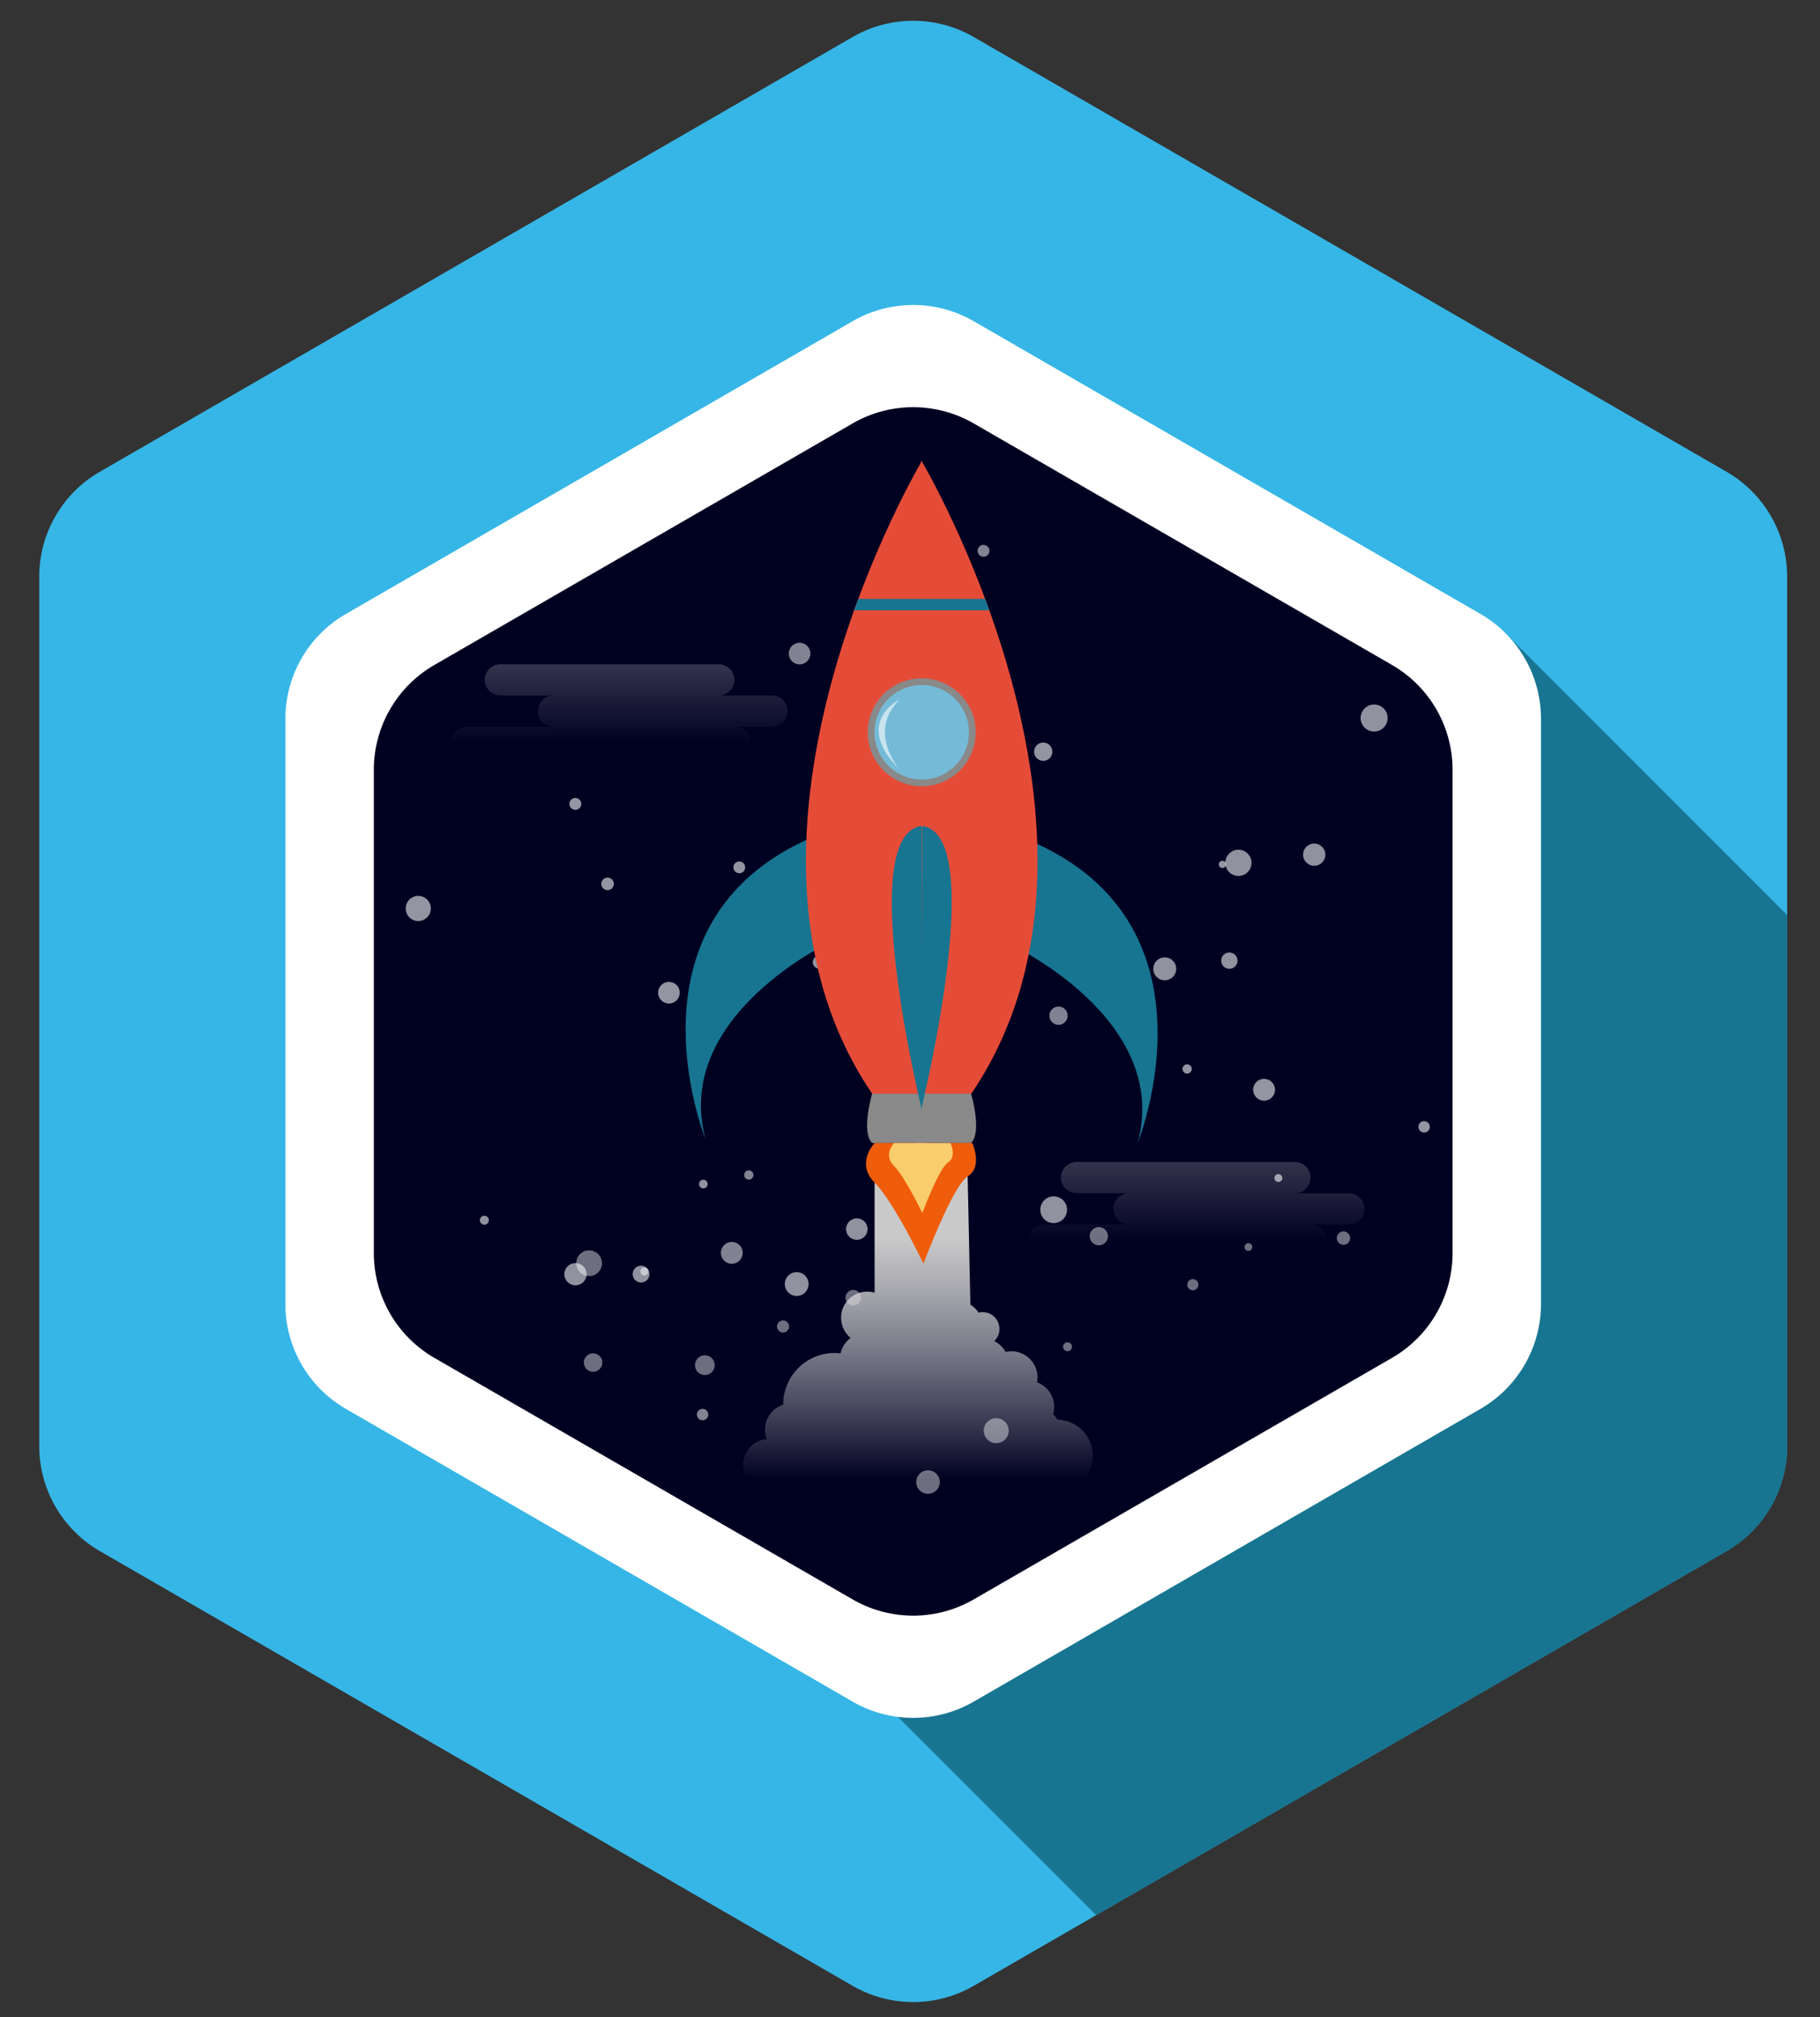 <svg xmlns="http://www.w3.org/2000/svg" xmlns:xlink="http://www.w3.org/1999/xlink" viewBox="0 0 541.05 599.54"><rect x="0" y="0" width="541.05" height="599.54" fill="#333333" stroke="none"/><defs><style>.cls-1,.cls-17{fill:#36b6e6;}.cls-2{fill:#e54c38;}.cls-3{clip-path:url(#clip-path);}.cls-4{fill:#177591;}.cls-16,.cls-18,.cls-5{fill:#fff;}.cls-6{fill:#000021;}.cls-7{opacity:0.57;}.cls-8{fill:none;}.cls-9{opacity:0.51;}.cls-10{opacity:0.58;}.cls-11{opacity:0.43;}.cls-12{fill:url(#linear-gradient);}.cls-13{fill:url(#linear-gradient-2);}.cls-14{clip-path:url(#clip-path-2);}.cls-15{fill:#898989;}.cls-16,.cls-17{fill-opacity:0.67;}.cls-17{stroke:#898989;stroke-miterlimit:10;stroke-width:2px;}.cls-18{fill-opacity:0.6;}.cls-19{fill:url(#linear-gradient-3);}.cls-20{fill:#ef5c0a;}.cls-21{fill:#f9cd6b;}</style><clipPath id="clip-path"><path id="_Polygon_" data-name="&lt;Polygon&gt;" class="cls-1" d="M531.28,429.83V171.4a36,36,0,0,0-18-31.18L289.47,11a36,36,0,0,0-36,0L29.67,140.22a36,36,0,0,0-18,31.18V429.83a36,36,0,0,0,18,31.17l223.8,129.22a36,36,0,0,0,36,0L513.28,461A36,36,0,0,0,531.28,429.83Z"/></clipPath><linearGradient id="linear-gradient" x1="184.15" y1="225.31" x2="184.15" y2="197.43" gradientUnits="userSpaceOnUse"><stop offset="0.15" stop-color="#fff" stop-opacity="0"/><stop offset="1" stop-color="#fff" stop-opacity="0.2"/></linearGradient><linearGradient id="linear-gradient-2" x1="355.65" y1="374.45" x2="355.65" y2="346.57" gradientTransform="translate(-0.21 -1.19)" xlink:href="#linear-gradient"/><clipPath id="clip-path-2"><path id="_Clipping_Path_" data-name="&lt;Clipping Path&gt;" class="cls-2" d="M274.15,137.32v-.49l-.14.24-.14-.24v.49c-4.64,8-64.37,114.34-14.6,187.75h29.48C338.52,251.66,278.79,145.33,274.15,137.32Z"/></clipPath><linearGradient id="linear-gradient-3" x1="272.88" y1="443.42" x2="272.88" y2="348" gradientUnits="userSpaceOnUse"><stop offset="0.04" stop-color="#fff" stop-opacity="0"/><stop offset="0.79" stop-color="#c9c9c9"/><stop offset="1" stop-color="#c9c9c9"/></linearGradient></defs><title>Artboard 1</title><g id="Layer_1" data-name="Layer 1"><path id="_Polygon_2" data-name="&lt;Polygon&gt;" class="cls-1" d="M531.28,429.83V171.4a36,36,0,0,0-18-31.18L289.47,11a36,36,0,0,0-36,0L29.67,140.22a36,36,0,0,0-18,31.18V429.83a36,36,0,0,0,18,31.17l223.8,129.22a36,36,0,0,0,36,0L513.28,461A36,36,0,0,0,531.28,429.83Z"/><g class="cls-3"><polyline class="cls-4" points="448.73 189.42 645.16 385.85 393.83 637.18 215.66 459.02 448.73 189.42"/></g></g><g id="night"><path class="cls-5" d="M458.1,387.58V213.65a36,36,0,0,0-18-31.18l-150.63-87a36,36,0,0,0-36,0l-150.63,87a36,36,0,0,0-18,31.18V387.58a36,36,0,0,0,18,31.17l150.63,87a36,36,0,0,0,36,0l150.63-87A36,36,0,0,0,458.1,387.58Z"/><path class="cls-6" d="M431.82,372.4V228.82a36,36,0,0,0-18-31.18L289.47,125.85a36,36,0,0,0-36,0L129.13,197.64a36,36,0,0,0-18,31.18V372.4a36,36,0,0,0,18,31.18l124.34,71.79a36,36,0,0,0,36,0l124.35-71.79A36,36,0,0,0,431.82,372.4Z"/></g><g id="woo"><g class="cls-7"><rect class="cls-8" x="142.65" y="361.33" width="2.68" height="2.68" transform="translate(-123.63 78.7) rotate(-21.65)"/><circle class="cls-5" cx="143.99" cy="362.67" r="1.34"/><rect class="cls-8" x="167.76" y="375.41" width="6.61" height="6.61" transform="translate(-133.06 95.53) rotate(-22.73)"/><circle class="cls-5" cx="171.07" cy="378.71" r="3.31"/><rect class="cls-8" x="188.08" y="376.18" width="4.99" height="4.99" transform="translate(-69.48 43.89) rotate(-11.12)"/><circle class="cls-5" cx="190.58" cy="378.68" r="2.5"/><rect class="cls-8" x="207.8" y="350.62" width="2.59" height="2.59" transform="translate(-73.18 55.46) rotate(-12.88)"/><circle class="cls-5" cx="209.09" cy="351.92" r="1.29"/><rect class="cls-8" x="233.3" y="378.1" width="7.08" height="7.08" transform="translate(-125.57 116.31) rotate(-21.97)"/><circle class="cls-5" cx="236.84" cy="381.64" r="3.54"/><rect class="cls-8" x="251.51" y="362.11" width="6.4" height="6.4" transform="translate(-110.55 110.53) rotate(-20.22)"/><circle class="cls-5" cx="254.72" cy="365.31" r="3.2"/><rect class="cls-8" x="270.53" y="333.79" width="6.3" height="6.3" transform="translate(-112.64 138.99) rotate(-23.78)"/><circle class="cls-5" cx="273.68" cy="336.94" r="3.15"/><rect class="cls-8" x="309.25" y="355.57" width="7.96" height="7.96" transform="translate(-58.06 60.33) rotate(-10.07)"/><circle class="cls-5" cx="313.24" cy="359.55" r="3.98"/><rect class="cls-8" x="286.85" y="299.04" width="2.5" height="2.5" transform="translate(-89.81 126.05) rotate(-21.43)"/><circle class="cls-5" cx="288.1" cy="300.29" r="1.25"/><rect class="cls-8" x="319.8" y="286.3" width="2.28" height="2.28" transform="translate(-59.07 84.42) rotate(-13.73)"/><circle class="cls-5" cx="320.94" cy="287.44" r="1.14"/><rect class="cls-8" x="342.85" y="284.53" width="6.83" height="6.83" transform="translate(-61.31 96.38) rotate(-14.57)"/><circle class="cls-5" cx="346.26" cy="287.95" r="3.41"/><rect class="cls-8" x="363.02" y="283.09" width="4.87" height="4.87" transform="matrix(0.96, -0.29, 0.29, 0.96, -66.98, 117.94)"/><circle class="cls-5" cx="365.46" cy="285.52" r="2.43"/><rect class="cls-8" x="364.25" y="252.55" width="7.8" height="7.8" transform="translate(-38.62 67.14) rotate(-9.9)"/><circle class="cls-5" cx="368.16" cy="256.45" r="3.9"/><rect class="cls-8" x="387.38" y="250.71" width="6.62" height="6.62" transform="translate(-63.53 149.88) rotate(-20.12)"/><circle class="cls-5" cx="390.69" cy="254.02" r="3.31"/><rect class="cls-8" x="404.48" y="209.39" width="8.04" height="8.04" transform="translate(-48.93 157.1) rotate(-20.57)"/><circle class="cls-5" cx="408.5" cy="213.41" r="4.02"/></g><g class="cls-9"><rect class="cls-8" x="207.17" y="418.72" width="3.41" height="3.41" transform="translate(-93.09 60.97) rotate(-13.61)"/><circle class="cls-5" cx="208.87" cy="420.43" r="1.7"/><rect class="cls-8" x="190.38" y="376.73" width="2.35" height="2.35" transform="translate(-96.63 67.33) rotate(-15.98)"/><circle class="cls-5" cx="191.55" cy="377.91" r="1.18"/><rect class="cls-8" x="214.3" y="369.12" width="6.5" height="6.5" transform="translate(-89.29 69.32) rotate(-15.06)"/><circle class="cls-5" cx="217.55" cy="372.37" r="3.25"/><rect class="cls-8" x="221.22" y="347.85" width="2.76" height="2.76" transform="matrix(0.97, -0.25, 0.25, 0.97, -80.63, 67.16)"/><circle class="cls-5" cx="222.6" cy="349.23" r="1.38"/><rect class="cls-8" x="282.77" y="355.67" width="2.13" height="2.13" transform="matrix(0.96, -0.27, 0.27, 0.96, -84.42, 88.02)"/><circle class="cls-5" cx="283.84" cy="356.74" r="1.07"/><rect class="cls-8" x="254.63" y="311.82" width="6.2" height="6.2" transform="matrix(0.96, -0.28, 0.28, 0.96, -78.59, 85.82)"/><circle class="cls-5" cx="257.72" cy="314.92" r="3.1"/><rect class="cls-8" x="311.96" y="299.16" width="5.45" height="5.45" transform="translate(-76.02 108.22) rotate(-17.44)"/><circle class="cls-5" cx="314.68" cy="301.88" r="2.72"/><rect class="cls-8" x="283.09" y="274.58" width="5.15" height="5.15" transform="translate(-69.2 96.91) rotate(-17.21)"/><circle class="cls-5" cx="285.67" cy="277.15" r="2.57"/><rect class="cls-8" x="287.76" y="245.02" width="2.27" height="2.27" transform="translate(-52.39 80.1) rotate(-14.49)"/><circle class="cls-5" cx="288.89" cy="246.16" r="1.13"/><rect class="cls-8" x="247.03" y="236.51" width="3.82" height="3.82" transform="translate(-51.65 69.71) rotate(-14.46)"/><circle class="cls-5" cx="248.94" cy="238.42" r="1.91"/><rect class="cls-8" x="274.17" y="211.57" width="3.51" height="3.51" transform="translate(-40.57 66.78) rotate(-12.86)"/><circle class="cls-5" cx="275.93" cy="213.33" r="1.75"/><rect class="cls-8" x="234.48" y="191.03" width="6.45" height="6.45" transform="translate(-32.85 49.21) rotate(-11.06)"/><circle class="cls-5" cx="237.7" cy="194.25" r="3.22"/><rect class="cls-8" x="267.23" y="172.58" width="3.75" height="3.75" transform="translate(-33.1 67.09) rotate(-13.4)"/><circle class="cls-5" cx="269.11" cy="174.45" r="1.87"/><rect class="cls-8" x="290.61" y="161.94" width="3.55" height="3.55" transform="translate(-25.07 56.43) rotate(-10.57)"/><circle class="cls-5" cx="292.38" cy="163.71" r="1.77"/><rect class="cls-8" x="255.31" y="114.86" width="7.47" height="7.47" transform="matrix(0.94, -0.35, 0.35, 0.94, -25.03, 96.91)"/><circle class="cls-5" cx="259.05" cy="118.6" r="3.74"/></g><g class="cls-10"><rect class="cls-8" x="421.65" y="333.21" width="3.41" height="3.41" transform="translate(-66.93 109.05) rotate(-13.61)"/><circle class="cls-5" cx="423.36" cy="334.91" r="1.7"/><rect class="cls-8" x="378.86" y="348.95" width="2.35" height="2.35" transform="translate(-81.7 118.15) rotate(-15.98)"/><circle class="cls-5" cx="380.03" cy="350.13" r="1.18"/><rect class="cls-8" x="372.53" y="320.64" width="6.5" height="6.5" transform="translate(-71.26 108.77) rotate(-15.06)"/><circle class="cls-5" cx="375.78" cy="323.89" r="3.25"/><rect class="cls-8" x="351.53" y="316.33" width="2.76" height="2.76" transform="matrix(0.97, -0.25, 0.25, 0.97, -68.53, 98.9)"/><circle class="cls-5" cx="352.91" cy="317.71" r="1.38"/><rect class="cls-8" x="362.34" y="255.85" width="2.13" height="2.13" transform="translate(-55.11 105.54) rotate(-15.37)"/><circle class="cls-5" cx="363.41" cy="256.91" r="1.07"/><rect class="cls-8" x="317.26" y="277.85" width="6.2" height="6.2" transform="matrix(0.96, -0.28, 0.28, 0.96, -66.42, 102.16)"/><circle class="cls-5" cx="320.36" cy="280.95" r="3.1"/><rect class="cls-8" x="307.41" y="220.7" width="5.45" height="5.45" transform="translate(-52.71 103.24) rotate(-17.44)"/><circle class="cls-5" cx="310.13" cy="223.42" r="2.72"/><rect class="cls-8" x="281.44" y="248.62" width="5.15" height="5.15" transform="translate(-61.59 95.25) rotate(-17.21)"/><circle class="cls-5" cx="284.01" cy="251.19" r="2.57"/><rect class="cls-8" x="252.08" y="245.31" width="2.27" height="2.27" transform="translate(-53.6 71.18) rotate(-14.49)"/><circle class="cls-5" cx="253.21" cy="246.45" r="1.13"/><rect class="cls-8" x="241.62" y="284.07" width="3.82" height="3.82" transform="translate(-63.7 69.87) rotate(-14.46)"/><circle class="cls-5" cx="243.53" cy="285.98" r="1.91"/><rect class="cls-8" x="218.03" y="256.04" width="3.51" height="3.51" transform="translate(-51.87 55.4) rotate(-12.86)"/><circle class="cls-5" cx="219.78" cy="257.79" r="1.75"/><rect class="cls-8" x="195.64" y="291.81" width="6.45" height="6.45" transform="translate(-52.9 43.63) rotate(-11.06)"/><circle class="cls-5" cx="198.86" cy="295.04" r="3.22"/><rect class="cls-8" x="178.75" y="260.83" width="3.75" height="3.75" transform="translate(-55.95 48.99) rotate(-13.4)"/><circle class="cls-5" cx="180.62" cy="262.7" r="1.87"/><rect class="cls-8" x="169.26" y="237.16" width="3.55" height="3.55" transform="translate(-40.94 35.44) rotate(-10.57)"/><circle class="cls-5" cx="171.04" cy="238.93" r="1.77"/><rect class="cls-8" x="120.61" y="266.27" width="7.47" height="7.47" transform="matrix(0.94, -0.35, 0.35, 0.94, -85.71, 59.67)"/><circle class="cls-5" cx="124.34" cy="270.01" r="3.74"/></g><g class="cls-11"><rect class="cls-8" x="171.3" y="371.62" width="7.66" height="7.66" transform="translate(-134.06 99.71) rotate(-23.27)"/><circle class="cls-5" cx="175.13" cy="375.45" r="3.83"/><rect class="cls-8" x="173.56" y="402.22" width="5.51" height="5.51" transform="matrix(0.94, -0.35, 0.35, 0.94, -131.08, 87.8)"/><circle class="cls-5" cx="176.31" cy="404.97" r="2.75"/><rect class="cls-8" x="206.61" y="402.82" width="5.87" height="5.87" transform="translate(-83.62 55.61) rotate(-12.63)"/><circle class="cls-5" cx="209.54" cy="405.75" r="2.94"/><rect class="cls-8" x="230.97" y="392.44" width="3.61" height="3.61" transform="matrix(0.96, -0.29, 0.29, 0.96, -104.18, 84.29)"/><circle class="cls-5" cx="232.78" cy="394.25" r="1.81"/><rect class="cls-8" x="251.35" y="383.38" width="4.6" height="4.6" transform="translate(-69.84 56.38) rotate(-11.16)"/><circle class="cls-5" cx="253.65" cy="385.68" r="2.3"/><rect class="cls-8" x="272.38" y="436.99" width="7.01" height="7.01" transform="translate(-101.94 83.57) rotate(-14.57)"/><circle class="cls-5" cx="275.88" cy="440.49" r="3.5"/><rect class="cls-8" x="292.44" y="421.51" width="7.43" height="7.43" transform="translate(-116.65 111.99) rotate(-17.95)"/><circle class="cls-5" cx="296.16" cy="425.22" r="3.71"/><rect class="cls-8" x="316.03" y="398.95" width="2.66" height="2.66" transform="translate(-121.09 138.16) rotate(-20.72)"/><circle class="cls-5" cx="317.36" cy="400.28" r="1.33"/><rect class="cls-8" x="323.94" y="364.7" width="5.43" height="5.43" transform="translate(-105.95 133.85) rotate(-20)"/><circle class="cls-5" cx="326.66" cy="367.42" r="2.71"/><rect class="cls-8" x="352.95" y="380.17" width="3.32" height="3.32" transform="translate(-108.82 143.55) rotate(-19.91)"/><circle class="cls-5" cx="354.61" cy="381.83" r="1.66"/><rect class="cls-8" x="369.99" y="369.5" width="2.27" height="2.27" transform="translate(-101.62 143.45) rotate(-19.29)"/><circle class="cls-5" cx="371.12" cy="370.64" r="1.13"/><rect class="cls-8" x="397.4" y="366.01" width="3.98" height="3.98" transform="translate(-81.44 115.54) rotate(-14.96)"/><circle class="cls-5" cx="399.39" cy="367.99" r="1.99"/></g></g><g id="Layer_9" data-name="Layer 9"><path class="cls-12" d="M229.48,206.72H213.67a4.66,4.66,0,0,0,4.64-4.64h0a4.66,4.66,0,0,0-4.64-4.65H148.75a4.66,4.66,0,0,0-4.64,4.65h0a4.66,4.66,0,0,0,4.64,4.64h15.82a4.65,4.65,0,0,0,0,9.3H138.82a4.65,4.65,0,1,0,0,9.29h79.92a4.65,4.65,0,0,0,0-9.29h10.74a4.65,4.65,0,1,0,0-9.3Z"/><path class="cls-13" d="M400.77,354.67H385A4.66,4.66,0,0,0,389.6,350h0a4.66,4.66,0,0,0-4.64-4.65H320A4.66,4.66,0,0,0,315.4,350h0a4.66,4.66,0,0,0,4.64,4.64h15.82a4.65,4.65,0,1,0,0,9.29H310.11a4.65,4.65,0,0,0,0,9.29H390a4.65,4.65,0,0,0,0-9.29h10.74a4.65,4.65,0,1,0,0-9.29Z"/></g><g id="rocket"><path class="cls-4" d="M299.88,247.45v33s48.36,22.21,38.33,59.3C338.21,339.73,366.35,270.25,299.88,247.45Z"/><path class="cls-4" d="M248.07,246.31v33s-48.36,22.21-38.33,59.3C209.74,338.6,181.6,269.11,248.07,246.31Z"/><path id="_Clipping_Path_2" data-name="&lt;Clipping Path&gt;" class="cls-2" d="M274.15,137.32v-.49l-.14.24-.14-.24v.49c-4.64,8-64.37,114.34-14.6,187.75h29.48C338.52,251.66,278.79,145.33,274.15,137.32Z"/><g class="cls-14"><rect class="cls-4" x="251.09" y="178" width="46.85" height="3.39"/></g><path class="cls-15" d="M288.68,325.07H259.27s-3.38,11.28,0,14.66h29.41C292.06,336.35,288.68,325.07,288.68,325.07Z"/><circle class="cls-16" cx="274.01" cy="217.53" r="15.04"/><circle class="cls-17" cx="274.01" cy="217.65" r="15.04"/><path class="cls-18" d="M267.4,207.93s-13.94,6.8,0,20.74C267.4,228.67,257.65,217.67,267.4,207.93Z"/><path class="cls-8" d="M235.91,432.63l0,.09.09-.1Z"/><path class="cls-19" d="M324.86,432.67a10.74,10.74,0,0,0-10.54-10.73,7.83,7.83,0,0,0-1.25-1.6,7.77,7.77,0,0,0-4.78-9.5,7.67,7.67,0,0,0,.15-1.45,7.76,7.76,0,0,0-7.77-7.76,7.56,7.56,0,0,0-1.72.2,7.68,7.68,0,0,0-3.38-3.22,5,5,0,0,0-3.41-8.62,5.16,5.16,0,0,0-1.25.16,7.64,7.64,0,0,0-2.43-2.37L287.63,348,260,351.49v32.72a7.65,7.65,0,0,0-2.2-.32,7.76,7.76,0,0,0-4.91,13.77,7.72,7.72,0,0,0-3,4.57,17.18,17.18,0,0,0-1.77-.1,15.28,15.28,0,0,0-15.28,15.27s0,.07,0,.11a7.76,7.76,0,0,0-4.9,10.19,7.76,7.76,0,1,0,4,14.77l81.42.91c.26,0,.52,0,.79,0l.51,0,2.28,0-.2-.33A10.75,10.75,0,0,0,324.86,432.67Zm-89,0H236l-.09.1Z"/><path class="cls-20" d="M260,339.73s-5.77,6,0,11.76,14.53,24.09,14.53,24.09,8.68-23.21,13.2-26,1.32-9.87,1.32-9.87Z"/><path class="cls-21" d="M265.77,339.73s-3.34,3.48,0,6.82,8.42,14,8.42,14,5-13.45,7.65-15.06.76-5.72.76-5.72Z"/><path class="cls-4" d="M274,245.49v84.23S254,247.91,274,245.49Z"/><path class="cls-4" d="M274.13,245.49l-.29,84.23S294.08,248,274.13,245.49Z"/></g></svg>
